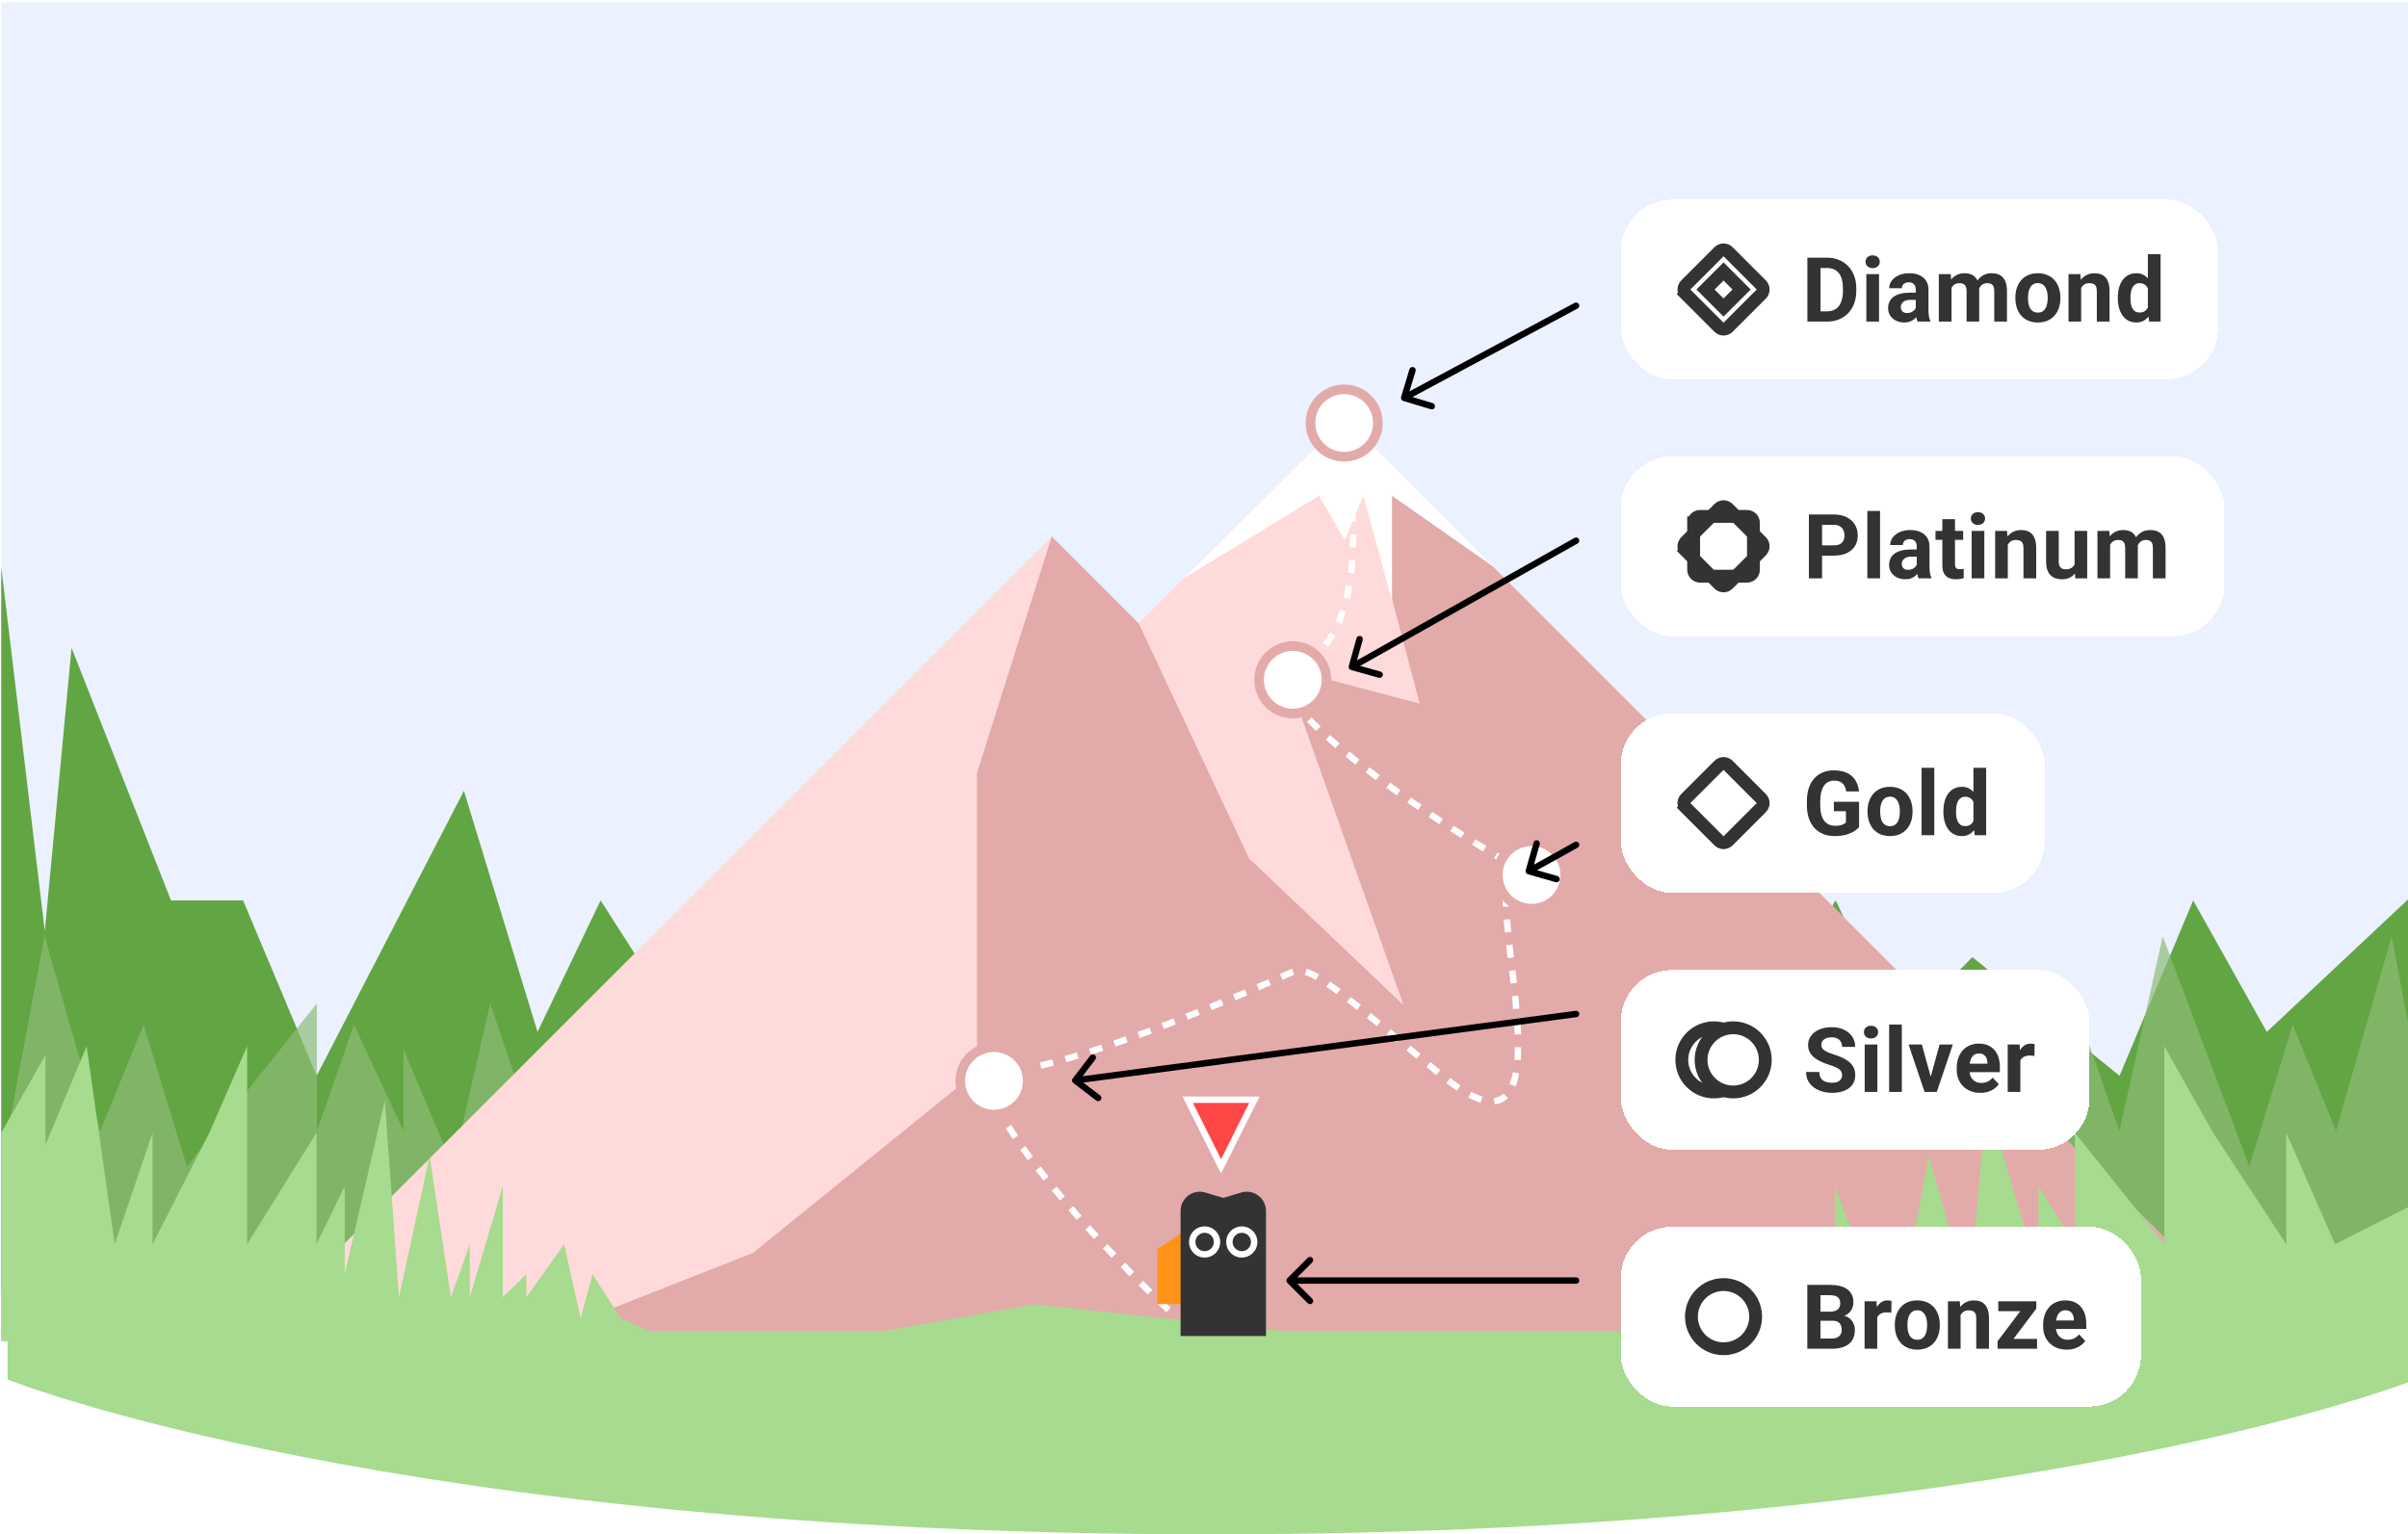 <svg width="375" height="239" viewBox="0 0 375 239" fill="none" xmlns="http://www.w3.org/2000/svg">
<rect x="0.192" y="0.357" width="375.991" height="208.573" fill="#ECF1FF"/>
<path d="M26.63 140.258L11.145 100.92L6.976 145.037L0.192 88.319L0.192 167.567V201.02H72.245L183.6 188.731V160.739V145.037L163.949 160.739L155.761 145.037L141.023 160.739L129.56 136.161L119.734 167.567L106.634 145.037V160.739L93.533 140.258L83.708 160.739L72.245 123.19L49.319 167.567L37.856 140.258H26.63Z" fill="#62A543"/>
<path d="M379.211 136.161V167.566V201.02H307.158L195.803 188.731V160.739V145.037L215.454 160.739L223.642 145.037L238.38 160.739L249.843 136.161L259.668 167.566L272.769 145.037V160.739L285.869 140.257L295.695 160.739L307.158 149.094L330.084 167.566L341.547 140.257L353.01 160.739L379.211 136.161Z" fill="#62A543"/>
<path opacity="0.7" d="M6.939 145.821L0.192 181.7V208.748H42.6L108.139 198.812V176.18V163.485L96.573 176.18L91.754 163.485L83.08 176.18L76.333 156.309L70.55 181.7L62.84 163.485V176.18L55.129 159.621L49.346 176.18V156.309L29.106 181.7L22.36 159.621L15.613 176.18L6.939 145.821Z" fill="#8DBC77"/>
<path opacity="0.7" d="M372.464 145.821L379.211 181.7V208.748H336.803L271.263 198.812V176.18V163.485L282.829 176.18L287.648 163.485L296.322 176.18L303.069 156.309L308.852 181.7L316.563 163.485V176.18L324.273 159.621L330.056 176.18L336.803 145.821L350.296 181.7L357.043 159.621L363.79 176.18L372.464 145.821Z" fill="#8DBC77"/>
<path d="M163.788 83.565L39.423 207.931H352.183L209.348 65.095L177.333 97.11L163.788 83.565Z" fill="#FFDADA"/>
<path d="M177.333 97.11L163.788 83.565L152.145 120.409L152.145 166.925L117.259 195.166L84.864 207.931H352.183L209.348 65.095L221.088 109.611L199.949 104.012L218.58 156.579L194.507 133.699L177.333 97.11Z" fill="#E3AAAA"/>
<path d="M181.984 204.053C173.295 195.921 155.383 177.184 153.245 167.293C162.259 167.293 180.631 160.468 198.693 152.572C203.906 150.293 201.779 148.719 224.241 167.293C246.702 185.867 230.041 137.858 235.787 134.878C225.093 128.862 202.703 114.493 198.693 105.136C213.932 102.195 211.504 78.29 208.385 66.706" stroke="white" stroke-dasharray="2 2"/>
<circle cx="154.794" cy="168.37" r="5.25" fill="white" stroke="#E3AAAA" stroke-width="1.5"/>
<circle cx="238.505" cy="136.292" r="5.25" fill="white" stroke="#E3AAAA" stroke-width="1.5"/>
<circle cx="201.326" cy="105.892" r="5.25" fill="white" stroke="#E3AAAA" stroke-width="1.5"/>
<path d="M0.192 176.458V205.372V208.93H104.757L96.673 205.372L92.264 198.471L90.427 205.372L87.855 193.807L81.975 202.077V198.471L78.301 202.077V184.765L73.157 202.077V193.807L70.217 202.077L66.91 180.076L62.134 202.077L59.929 171.42L53.683 198.471V184.765L49.288 193.807V176.458L38.487 193.807V162.964L32.595 176.458L23.758 193.807V176.458L17.867 193.807L13.494 162.964L7.082 178.338V164.348L0.192 176.458Z" fill="#A7DB8F"/>
<path d="M386.421 176.458V205.372V208.93H251.618L262.04 205.372L267.724 198.47L270.092 205.372L273.408 193.806L280.987 202.077V198.47L285.724 202.077V184.765L292.356 202.077V193.806L296.146 202.077L300.409 180.076L306.567 202.077L309.409 171.42L317.462 198.47V184.765L323.127 193.806V176.458L337.052 193.806V162.964L344.647 176.458L356.04 193.806V176.458L363.635 193.806L375.028 188.024V205.372L386.421 176.458Z" fill="#A7DB8F"/>
<path d="M137.402 207.361H99.039L100.49 208.93H259.849L258.933 207.361H213.444H200.18L161.119 203.176L137.402 207.361Z" fill="#A7DB8F"/>
<path d="M184.329 90.103L209.444 65.153L232.861 88.492L216.783 77.225V93.675L212.317 77.225L209.444 84.148L205.42 77.225L184.329 90.103Z" fill="white"/>
<path d="M180.213 194.597L184.207 191.891V203.139H180.213V194.597Z" fill="#FF9318"/>
<path d="M183.853 188.633C183.853 186.623 185.792 185.181 187.717 185.76L190.503 186.598L193.289 185.76C195.214 185.181 197.153 186.623 197.153 188.633V208.817H183.853V188.633Z" fill="#333333"/>
<path d="M190.155 181.686L184.964 171.304H195.346L190.155 181.686Z" fill="#FF4747" stroke="white"/>
<circle cx="187.598" cy="193.463" r="0.619" stroke="#333333"/>
<circle cx="187.598" cy="193.463" r="1.933" stroke="white"/>
<circle cx="193.386" cy="193.463" r="1.933" stroke="white"/>
<circle cx="193.386" cy="193.463" r="0.619" stroke="#333333"/>
<path d="M376.183 208.114L376.183 214.886C376.183 214.886 316.029 239 188.684 239C61.338 239 1.183 214.886 1.183 214.886V208.114H376.183Z" fill="#A7DB8F"/>
<circle cx="209.326" cy="65.892" r="5.25" fill="white" stroke="#E3AAAA" stroke-width="1.5"/>
<g filter="url(#filter0_d_57443_8269)">
<rect x="252.409" y="27.095" width="93" height="28" rx="8" fill="white" shape-rendering="crispEdges"/>
<rect width="16" height="16" transform="translate(260.409 33.095)" fill="white"/>
<path d="M274.288 40.388C274.678 40.779 274.678 41.412 274.288 41.802L269.116 46.974C268.726 47.364 268.092 47.364 267.702 46.974L262.53 41.802L261.823 42.509L262.53 41.802C262.14 41.412 262.14 40.779 262.53 40.388L267.702 35.217C268.092 34.826 268.726 34.826 269.116 35.217L274.288 40.388Z" fill="white" stroke="#333333" stroke-width="2"/>
<path d="M265.601 41.095L268.409 38.287L271.217 41.095L268.409 43.903L265.601 41.095Z" stroke="#333333" stroke-width="2"/>
<path d="M284.519 46.095H282.352L282.366 44.496H284.519C285.057 44.496 285.51 44.375 285.879 44.133C286.249 43.887 286.527 43.529 286.713 43.06C286.905 42.591 287.001 42.023 287.001 41.358V40.873C287.001 40.362 286.946 39.913 286.836 39.526C286.732 39.139 286.574 38.813 286.365 38.548C286.155 38.284 285.898 38.086 285.592 37.954C285.287 37.817 284.936 37.748 284.54 37.748H282.311V36.142H284.54C285.205 36.142 285.813 36.256 286.365 36.484C286.921 36.707 287.402 37.029 287.807 37.448C288.213 37.867 288.525 38.368 288.744 38.952C288.967 39.53 289.079 40.175 289.079 40.886V41.358C289.079 42.064 288.967 42.709 288.744 43.292C288.525 43.876 288.213 44.377 287.807 44.796C287.406 45.211 286.925 45.532 286.365 45.76C285.809 45.984 285.194 46.095 284.519 46.095ZM283.514 36.142V46.095H281.463V36.142H283.514ZM292.624 38.699V46.095H290.648V38.699H292.624ZM290.525 36.771C290.525 36.484 290.626 36.247 290.826 36.06C291.027 35.873 291.296 35.78 291.633 35.78C291.965 35.78 292.232 35.873 292.433 36.06C292.638 36.247 292.74 36.484 292.74 36.771C292.74 37.058 292.638 37.295 292.433 37.482C292.232 37.669 291.965 37.762 291.633 37.762C291.296 37.762 291.027 37.669 290.826 37.482C290.626 37.295 290.525 37.058 290.525 36.771ZM298.343 44.427V41.132C298.343 40.895 298.304 40.693 298.227 40.524C298.149 40.351 298.029 40.216 297.865 40.121C297.705 40.025 297.498 39.977 297.243 39.977C297.024 39.977 296.835 40.016 296.675 40.093C296.516 40.166 296.393 40.273 296.306 40.415C296.219 40.551 296.176 40.713 296.176 40.9H294.207C294.207 40.585 294.28 40.287 294.426 40.004C294.572 39.722 294.784 39.474 295.062 39.259C295.34 39.041 295.67 38.87 296.053 38.747C296.44 38.623 296.873 38.562 297.352 38.562C297.926 38.562 298.437 38.658 298.883 38.849C299.33 39.041 299.681 39.328 299.936 39.71C300.196 40.093 300.326 40.572 300.326 41.146V44.311C300.326 44.717 300.351 45.049 300.401 45.309C300.451 45.564 300.524 45.788 300.619 45.979V46.095H298.63C298.535 45.895 298.462 45.644 298.411 45.343C298.366 45.038 298.343 44.733 298.343 44.427ZM298.603 41.59L298.617 42.705H297.516C297.256 42.705 297.031 42.734 296.839 42.794C296.648 42.853 296.491 42.937 296.368 43.046C296.244 43.151 296.153 43.274 296.094 43.416C296.039 43.557 296.012 43.712 296.012 43.88C296.012 44.049 296.051 44.202 296.128 44.338C296.206 44.471 296.317 44.575 296.463 44.653C296.609 44.726 296.78 44.762 296.976 44.762C297.272 44.762 297.53 44.703 297.748 44.584C297.967 44.466 298.136 44.32 298.254 44.147C298.377 43.974 298.441 43.81 298.446 43.655L298.965 44.489C298.892 44.676 298.792 44.869 298.664 45.07C298.541 45.27 298.384 45.459 298.193 45.637C298.001 45.81 297.771 45.954 297.502 46.068C297.233 46.177 296.914 46.232 296.545 46.232C296.076 46.232 295.65 46.139 295.267 45.952C294.889 45.76 294.588 45.498 294.365 45.166C294.146 44.828 294.036 44.446 294.036 44.017C294.036 43.63 294.109 43.286 294.255 42.985C294.401 42.684 294.615 42.431 294.898 42.226C295.185 42.016 295.543 41.859 295.971 41.754C296.399 41.645 296.896 41.59 297.461 41.59H298.603ZM303.912 40.23V46.095H301.936V38.699H303.789L303.912 40.23ZM303.638 42.137H303.092C303.092 41.622 303.153 41.148 303.276 40.715C303.404 40.278 303.588 39.9 303.83 39.581C304.076 39.257 304.379 39.006 304.739 38.829C305.099 38.651 305.516 38.562 305.99 38.562C306.318 38.562 306.619 38.612 306.892 38.712C307.166 38.808 307.4 38.961 307.596 39.17C307.797 39.376 307.952 39.644 308.061 39.977C308.171 40.305 308.225 40.699 308.225 41.16V46.095H306.257V41.378C306.257 41.041 306.211 40.781 306.12 40.599C306.029 40.417 305.899 40.289 305.73 40.216C305.566 40.143 305.368 40.107 305.135 40.107C304.88 40.107 304.657 40.159 304.466 40.264C304.279 40.369 304.124 40.515 304.001 40.702C303.878 40.884 303.787 41.098 303.727 41.344C303.668 41.59 303.638 41.855 303.638 42.137ZM308.041 41.912L307.337 42.001C307.337 41.517 307.396 41.069 307.514 40.654C307.637 40.239 307.817 39.874 308.054 39.56C308.296 39.246 308.594 39.002 308.95 38.829C309.305 38.651 309.716 38.562 310.18 38.562C310.536 38.562 310.859 38.614 311.151 38.719C311.443 38.819 311.691 38.981 311.896 39.205C312.106 39.423 312.265 39.71 312.375 40.066C312.489 40.421 312.546 40.857 312.546 41.372V46.095H310.57V41.372C310.57 41.03 310.524 40.77 310.433 40.592C310.347 40.41 310.219 40.285 310.051 40.216C309.886 40.143 309.691 40.107 309.463 40.107C309.226 40.107 309.018 40.155 308.841 40.251C308.663 40.342 308.515 40.469 308.396 40.633C308.278 40.797 308.189 40.989 308.13 41.208C308.07 41.422 308.041 41.656 308.041 41.912ZM313.856 42.472V42.329C313.856 41.786 313.933 41.287 314.088 40.831C314.243 40.371 314.469 39.972 314.765 39.635C315.061 39.298 315.426 39.036 315.859 38.849C316.291 38.658 316.788 38.562 317.349 38.562C317.909 38.562 318.408 38.658 318.846 38.849C319.283 39.036 319.65 39.298 319.946 39.635C320.247 39.972 320.475 40.371 320.63 40.831C320.785 41.287 320.862 41.786 320.862 42.329V42.472C320.862 43.01 320.785 43.509 320.63 43.969C320.475 44.425 320.247 44.824 319.946 45.166C319.65 45.503 319.286 45.765 318.853 45.952C318.42 46.139 317.923 46.232 317.362 46.232C316.802 46.232 316.303 46.139 315.865 45.952C315.432 45.765 315.066 45.503 314.765 45.166C314.469 44.824 314.243 44.425 314.088 43.969C313.933 43.509 313.856 43.01 313.856 42.472ZM315.824 42.329V42.472C315.824 42.782 315.852 43.072 315.906 43.34C315.961 43.609 316.048 43.846 316.166 44.051C316.289 44.252 316.449 44.409 316.645 44.523C316.841 44.637 317.08 44.694 317.362 44.694C317.636 44.694 317.871 44.637 318.067 44.523C318.263 44.409 318.42 44.252 318.538 44.051C318.657 43.846 318.743 43.609 318.798 43.34C318.857 43.072 318.887 42.782 318.887 42.472V42.329C318.887 42.028 318.857 41.745 318.798 41.481C318.743 41.212 318.654 40.975 318.531 40.77C318.413 40.56 318.256 40.396 318.06 40.278C317.864 40.159 317.627 40.1 317.349 40.1C317.071 40.1 316.834 40.159 316.638 40.278C316.446 40.396 316.289 40.56 316.166 40.77C316.048 40.975 315.961 41.212 315.906 41.481C315.852 41.745 315.824 42.028 315.824 42.329ZM324.1 40.278V46.095H322.131V38.699H323.977L324.1 40.278ZM323.813 42.137H323.28C323.28 41.59 323.35 41.098 323.492 40.661C323.633 40.219 323.831 39.843 324.086 39.533C324.342 39.218 324.645 38.979 324.996 38.815C325.351 38.646 325.748 38.562 326.185 38.562C326.531 38.562 326.848 38.612 327.135 38.712C327.422 38.813 327.669 38.972 327.874 39.191C328.083 39.41 328.243 39.699 328.352 40.059C328.466 40.419 328.523 40.859 328.523 41.378V46.095H326.541V41.372C326.541 41.044 326.495 40.788 326.404 40.606C326.313 40.424 326.178 40.296 326.001 40.223C325.827 40.146 325.613 40.107 325.358 40.107C325.094 40.107 324.863 40.159 324.668 40.264C324.476 40.369 324.317 40.515 324.189 40.702C324.066 40.884 323.973 41.098 323.909 41.344C323.845 41.59 323.813 41.855 323.813 42.137ZM334.488 44.482V35.595H336.471V46.095H334.686L334.488 44.482ZM329.812 42.486V42.342C329.812 41.777 329.876 41.264 330.004 40.804C330.131 40.339 330.318 39.941 330.564 39.608C330.81 39.275 331.114 39.018 331.474 38.835C331.834 38.653 332.244 38.562 332.704 38.562C333.137 38.562 333.515 38.653 333.839 38.835C334.167 39.018 334.445 39.278 334.673 39.615C334.905 39.947 335.092 40.342 335.233 40.797C335.375 41.248 335.477 41.743 335.541 42.281V42.595C335.477 43.11 335.375 43.589 335.233 44.031C335.092 44.473 334.905 44.86 334.673 45.193C334.445 45.521 334.167 45.776 333.839 45.959C333.511 46.141 333.128 46.232 332.69 46.232C332.23 46.232 331.82 46.139 331.46 45.952C331.104 45.765 330.804 45.503 330.558 45.166C330.316 44.828 330.131 44.432 330.004 43.976C329.876 43.52 329.812 43.024 329.812 42.486ZM331.781 42.342V42.486C331.781 42.791 331.804 43.076 331.85 43.34C331.9 43.605 331.979 43.839 332.089 44.044C332.203 44.245 332.349 44.402 332.526 44.516C332.709 44.626 332.93 44.68 333.189 44.68C333.527 44.68 333.805 44.605 334.023 44.455C334.242 44.3 334.408 44.088 334.522 43.819C334.641 43.55 334.709 43.24 334.727 42.889V41.994C334.714 41.706 334.673 41.449 334.604 41.221C334.541 40.989 334.445 40.791 334.317 40.627C334.194 40.462 334.039 40.335 333.852 40.244C333.67 40.153 333.454 40.107 333.203 40.107C332.948 40.107 332.729 40.166 332.547 40.285C332.365 40.399 332.216 40.556 332.102 40.756C331.993 40.957 331.911 41.194 331.856 41.467C331.806 41.736 331.781 42.028 331.781 42.342Z" fill="#333333"/>
</g>
<g filter="url(#filter1_d_57443_8269)">
<rect x="252.409" y="67.095" width="94" height="28" rx="8" fill="white" shape-rendering="crispEdges"/>
<rect width="16" height="16" transform="translate(260.409 73.095)" fill="white"/>
<path d="M274.288 80.388C274.678 80.779 274.678 81.412 274.288 81.802L269.116 86.974C268.726 87.364 268.092 87.364 267.702 86.974L262.53 81.802L261.823 82.509L262.53 81.802C262.14 81.412 262.14 80.779 262.53 80.388L267.702 75.216C268.092 74.826 268.726 74.826 269.116 75.216L274.288 80.388Z" fill="white" stroke="#333333" stroke-width="2"/>
<path d="M273.066 84.752C273.066 85.304 272.618 85.752 272.066 85.752L264.752 85.752C264.2 85.752 263.752 85.304 263.752 84.752L263.752 77.438L262.752 77.438L263.752 77.438C263.752 76.886 264.2 76.438 264.752 76.438L272.066 76.438C272.618 76.438 273.066 76.886 273.066 77.438L273.066 84.752Z" stroke="#333333" stroke-width="2"/>
<path d="M285.577 82.547H283.041V80.948H285.577C285.969 80.948 286.288 80.884 286.535 80.756C286.781 80.624 286.961 80.442 287.075 80.21C287.188 79.977 287.245 79.715 287.245 79.423C287.245 79.127 287.188 78.851 287.075 78.596C286.961 78.341 286.781 78.136 286.535 77.981C286.288 77.826 285.969 77.749 285.577 77.749H283.752V86.095H281.702V76.142H285.577C286.357 76.142 287.024 76.283 287.58 76.566C288.141 76.844 288.569 77.229 288.866 77.721C289.162 78.213 289.31 78.776 289.31 79.41C289.31 80.052 289.162 80.608 288.866 81.078C288.569 81.547 288.141 81.909 287.58 82.165C287.024 82.42 286.357 82.547 285.577 82.547ZM292.78 75.595V86.095H290.804V75.595H292.78ZM298.499 84.427V81.132C298.499 80.895 298.46 80.692 298.383 80.524C298.305 80.351 298.185 80.216 298.021 80.121C297.861 80.025 297.654 79.977 297.399 79.977C297.18 79.977 296.991 80.016 296.831 80.093C296.672 80.166 296.549 80.273 296.462 80.415C296.375 80.551 296.332 80.713 296.332 80.9H294.363C294.363 80.585 294.436 80.287 294.582 80.004C294.728 79.722 294.94 79.474 295.218 79.259C295.496 79.04 295.826 78.87 296.209 78.747C296.597 78.624 297.029 78.562 297.508 78.562C298.082 78.562 298.593 78.658 299.039 78.849C299.486 79.04 299.837 79.328 300.092 79.71C300.352 80.093 300.482 80.572 300.482 81.146V84.311C300.482 84.717 300.507 85.049 300.557 85.309C300.607 85.564 300.68 85.788 300.776 85.979V86.095H298.786C298.691 85.895 298.618 85.644 298.568 85.343C298.522 85.038 298.499 84.733 298.499 84.427ZM298.759 81.59L298.773 82.705H297.672C297.412 82.705 297.187 82.734 296.995 82.793C296.804 82.853 296.647 82.937 296.524 83.046C296.401 83.151 296.309 83.274 296.25 83.415C296.195 83.557 296.168 83.712 296.168 83.88C296.168 84.049 296.207 84.202 296.284 84.338C296.362 84.471 296.473 84.575 296.619 84.653C296.765 84.726 296.936 84.762 297.132 84.762C297.428 84.762 297.686 84.703 297.904 84.585C298.123 84.466 298.292 84.32 298.41 84.147C298.533 83.974 298.597 83.81 298.602 83.655L299.121 84.489C299.048 84.676 298.948 84.869 298.82 85.07C298.697 85.27 298.54 85.46 298.349 85.637C298.157 85.81 297.927 85.954 297.658 86.068C297.389 86.177 297.07 86.232 296.701 86.232C296.232 86.232 295.806 86.138 295.423 85.952C295.045 85.76 294.744 85.498 294.521 85.165C294.302 84.828 294.193 84.445 294.193 84.017C294.193 83.63 294.265 83.286 294.411 82.985C294.557 82.684 294.771 82.431 295.054 82.226C295.341 82.016 295.699 81.859 296.127 81.754C296.555 81.645 297.052 81.59 297.617 81.59H298.759ZM305.722 78.699V80.093H301.416V78.699H305.722ZM302.482 76.874H304.451V83.867C304.451 84.081 304.478 84.245 304.533 84.359C304.592 84.473 304.679 84.553 304.793 84.598C304.906 84.639 305.05 84.66 305.223 84.66C305.346 84.66 305.456 84.655 305.551 84.646C305.652 84.632 305.736 84.619 305.804 84.605L305.811 86.054C305.642 86.109 305.46 86.152 305.264 86.184C305.068 86.216 304.852 86.232 304.615 86.232C304.182 86.232 303.804 86.161 303.48 86.02C303.161 85.874 302.915 85.642 302.742 85.323C302.569 85.004 302.482 84.585 302.482 84.065V76.874ZM309.021 78.699V86.095H307.046V78.699H309.021ZM306.923 76.771C306.923 76.484 307.023 76.247 307.224 76.06C307.424 75.873 307.693 75.78 308.03 75.78C308.363 75.78 308.63 75.873 308.83 76.06C309.035 76.247 309.138 76.484 309.138 76.771C309.138 77.058 309.035 77.295 308.83 77.482C308.63 77.669 308.363 77.762 308.03 77.762C307.693 77.762 307.424 77.669 307.224 77.482C307.023 77.295 306.923 77.058 306.923 76.771ZM312.676 80.278V86.095H310.707V78.699H312.553L312.676 80.278ZM312.389 82.137H311.856C311.856 81.59 311.926 81.098 312.068 80.661C312.209 80.219 312.407 79.843 312.662 79.533C312.918 79.218 313.221 78.979 313.572 78.815C313.927 78.646 314.324 78.562 314.761 78.562C315.107 78.562 315.424 78.612 315.711 78.712C315.998 78.813 316.244 78.972 316.45 79.191C316.659 79.41 316.819 79.699 316.928 80.059C317.042 80.419 317.099 80.859 317.099 81.378V86.095H315.117V81.372C315.117 81.043 315.071 80.788 314.98 80.606C314.889 80.424 314.754 80.296 314.577 80.223C314.403 80.146 314.189 80.107 313.934 80.107C313.67 80.107 313.439 80.159 313.244 80.264C313.052 80.369 312.893 80.515 312.765 80.702C312.642 80.884 312.549 81.098 312.485 81.344C312.421 81.59 312.389 81.855 312.389 82.137ZM323.071 84.325V78.699H325.04V86.095H323.187L323.071 84.325ZM323.29 82.807L323.871 82.793C323.871 83.286 323.814 83.744 323.7 84.168C323.586 84.587 323.415 84.951 323.187 85.261C322.959 85.567 322.672 85.806 322.326 85.979C321.98 86.148 321.572 86.232 321.102 86.232C320.742 86.232 320.41 86.182 320.104 86.082C319.803 85.977 319.544 85.815 319.325 85.596C319.111 85.373 318.942 85.088 318.819 84.742C318.701 84.391 318.641 83.969 318.641 83.477V78.699H320.61V83.491C320.61 83.71 320.635 83.894 320.685 84.044C320.74 84.195 320.815 84.318 320.911 84.414C321.007 84.509 321.118 84.578 321.246 84.619C321.378 84.66 321.524 84.68 321.683 84.68C322.089 84.68 322.408 84.598 322.64 84.434C322.877 84.27 323.044 84.047 323.139 83.764C323.24 83.477 323.29 83.158 323.29 82.807ZM328.612 80.23V86.095H326.637V78.699H328.489L328.612 80.23ZM328.339 82.137H327.792C327.792 81.622 327.854 81.148 327.977 80.715C328.104 80.278 328.289 79.9 328.53 79.581C328.777 79.257 329.08 79.006 329.44 78.829C329.8 78.651 330.217 78.562 330.691 78.562C331.019 78.562 331.319 78.612 331.593 78.712C331.866 78.808 332.101 78.961 332.297 79.17C332.498 79.376 332.652 79.644 332.762 79.977C332.871 80.305 332.926 80.699 332.926 81.16V86.095H330.957V81.378C330.957 81.041 330.912 80.781 330.82 80.599C330.729 80.417 330.599 80.289 330.431 80.216C330.267 80.143 330.069 80.107 329.836 80.107C329.581 80.107 329.358 80.159 329.166 80.264C328.979 80.369 328.824 80.515 328.701 80.702C328.578 80.884 328.487 81.098 328.428 81.344C328.369 81.59 328.339 81.855 328.339 82.137ZM332.741 81.912L332.037 82.001C332.037 81.517 332.096 81.069 332.215 80.654C332.338 80.239 332.518 79.874 332.755 79.56C332.997 79.246 333.295 79.002 333.651 78.829C334.006 78.651 334.416 78.562 334.881 78.562C335.236 78.562 335.56 78.614 335.852 78.719C336.143 78.82 336.392 78.981 336.597 79.205C336.806 79.423 336.966 79.71 337.075 80.066C337.189 80.421 337.246 80.857 337.246 81.372V86.095H335.271V81.372C335.271 81.03 335.225 80.77 335.134 80.592C335.047 80.41 334.92 80.285 334.751 80.216C334.587 80.143 334.391 80.107 334.163 80.107C333.926 80.107 333.719 80.155 333.541 80.251C333.363 80.342 333.215 80.469 333.097 80.633C332.978 80.797 332.889 80.989 332.83 81.207C332.771 81.422 332.741 81.656 332.741 81.912Z" fill="#333333"/>
</g>
<g filter="url(#filter2_d_57443_8269)">
<rect x="252.409" y="107.095" width="66" height="28" rx="8" fill="white" shape-rendering="crispEdges"/>
<rect width="16" height="16" transform="translate(260.409 113.095)" fill="white"/>
<path d="M274.288 120.388C274.678 120.779 274.678 121.412 274.288 121.802L269.116 126.974C268.726 127.364 268.092 127.364 267.702 126.974L262.53 121.802L261.823 122.509L262.53 121.802C262.14 121.412 262.14 120.779 262.53 120.388L267.702 115.217C268.092 114.826 268.726 114.826 269.116 115.217L274.288 120.388Z" fill="white" stroke="#333333" stroke-width="2"/>
<path d="M289.517 120.893V124.837C289.362 125.024 289.123 125.227 288.799 125.446C288.475 125.66 288.058 125.845 287.548 126C287.038 126.154 286.42 126.232 285.695 126.232C285.053 126.232 284.467 126.127 283.939 125.917C283.41 125.703 282.954 125.391 282.571 124.981C282.193 124.571 281.902 124.069 281.696 123.477C281.491 122.88 281.389 122.199 281.389 121.433V120.811C281.389 120.045 281.487 119.364 281.683 118.767C281.883 118.17 282.168 117.667 282.537 117.256C282.906 116.846 283.346 116.534 283.857 116.32C284.367 116.106 284.934 115.999 285.559 115.999C286.425 115.999 287.136 116.14 287.692 116.422C288.248 116.7 288.671 117.088 288.963 117.584C289.259 118.077 289.442 118.642 289.51 119.28H287.521C287.471 118.943 287.375 118.649 287.234 118.398C287.092 118.147 286.889 117.951 286.625 117.81C286.365 117.669 286.028 117.598 285.613 117.598C285.272 117.598 284.966 117.669 284.697 117.81C284.433 117.947 284.21 118.15 284.027 118.418C283.845 118.687 283.706 119.02 283.61 119.417C283.515 119.813 283.467 120.273 283.467 120.797V121.433C283.467 121.953 283.517 122.413 283.617 122.814C283.718 123.21 283.866 123.545 284.062 123.819C284.262 124.088 284.508 124.291 284.8 124.427C285.092 124.564 285.431 124.632 285.819 124.632C286.142 124.632 286.411 124.605 286.625 124.55C286.844 124.496 287.019 124.43 287.152 124.352C287.288 124.27 287.393 124.193 287.466 124.12V122.356H285.593V120.893H289.517ZM290.834 122.472V122.329C290.834 121.786 290.911 121.287 291.066 120.832C291.221 120.371 291.447 119.972 291.743 119.635C292.039 119.298 292.404 119.036 292.836 118.849C293.269 118.658 293.766 118.562 294.327 118.562C294.887 118.562 295.386 118.658 295.824 118.849C296.261 119.036 296.628 119.298 296.924 119.635C297.225 119.972 297.453 120.371 297.608 120.832C297.763 121.287 297.84 121.786 297.84 122.329V122.472C297.84 123.01 297.763 123.509 297.608 123.969C297.453 124.425 297.225 124.824 296.924 125.166C296.628 125.503 296.264 125.765 295.831 125.952C295.398 126.139 294.901 126.232 294.34 126.232C293.78 126.232 293.281 126.139 292.843 125.952C292.41 125.765 292.044 125.503 291.743 125.166C291.447 124.824 291.221 124.425 291.066 123.969C290.911 123.509 290.834 123.01 290.834 122.472ZM292.802 122.329V122.472C292.802 122.782 292.83 123.071 292.884 123.34C292.939 123.609 293.026 123.846 293.144 124.051C293.267 124.252 293.427 124.409 293.623 124.523C293.819 124.637 294.058 124.694 294.34 124.694C294.614 124.694 294.849 124.637 295.044 124.523C295.24 124.409 295.398 124.252 295.516 124.051C295.635 123.846 295.721 123.609 295.776 123.34C295.835 123.071 295.865 122.782 295.865 122.472V122.329C295.865 122.028 295.835 121.745 295.776 121.481C295.721 121.212 295.632 120.975 295.509 120.77C295.391 120.56 295.234 120.396 295.038 120.278C294.842 120.159 294.605 120.1 294.327 120.1C294.049 120.1 293.812 120.159 293.616 120.278C293.424 120.396 293.267 120.56 293.144 120.77C293.026 120.975 292.939 121.212 292.884 121.481C292.83 121.745 292.802 122.028 292.802 122.329ZM301.228 115.595V126.095H299.253V115.595H301.228ZM307.324 124.482V115.595H309.306V126.095H307.522L307.324 124.482ZM302.648 122.486V122.342C302.648 121.777 302.712 121.264 302.839 120.804C302.967 120.339 303.154 119.941 303.4 119.608C303.646 119.275 303.949 119.018 304.309 118.835C304.669 118.653 305.079 118.562 305.539 118.562C305.972 118.562 306.351 118.653 306.674 118.835C307.002 119.018 307.28 119.278 307.508 119.615C307.741 119.947 307.927 120.342 308.069 120.797C308.21 121.249 308.313 121.743 308.376 122.281V122.595C308.313 123.11 308.21 123.589 308.069 124.031C307.927 124.473 307.741 124.86 307.508 125.193C307.28 125.521 307.002 125.776 306.674 125.958C306.346 126.141 305.963 126.232 305.526 126.232C305.065 126.232 304.655 126.139 304.295 125.952C303.94 125.765 303.639 125.503 303.393 125.166C303.151 124.828 302.967 124.432 302.839 123.976C302.712 123.52 302.648 123.024 302.648 122.486ZM304.617 122.342V122.486C304.617 122.791 304.639 123.076 304.685 123.34C304.735 123.605 304.815 123.839 304.924 124.044C305.038 124.245 305.184 124.402 305.362 124.516C305.544 124.625 305.765 124.68 306.025 124.68C306.362 124.68 306.64 124.605 306.859 124.455C307.077 124.3 307.244 124.088 307.358 123.819C307.476 123.55 307.545 123.24 307.563 122.889V121.994C307.549 121.707 307.508 121.449 307.44 121.221C307.376 120.989 307.28 120.791 307.153 120.626C307.03 120.462 306.875 120.335 306.688 120.244C306.506 120.153 306.289 120.107 306.038 120.107C305.783 120.107 305.564 120.166 305.382 120.285C305.2 120.399 305.052 120.556 304.938 120.756C304.828 120.957 304.746 121.194 304.692 121.467C304.642 121.736 304.617 122.028 304.617 122.342Z" fill="#333333"/>
</g>
<g filter="url(#filter3_d_57443_8269)">
<rect x="252.409" y="147.095" width="73" height="28" rx="8" fill="white" shape-rendering="crispEdges"/>
<rect width="16" height="16" transform="translate(260.409 153.095)" fill="white"/>
<circle cx="266.909" cy="161.095" r="5" stroke="#333333" stroke-width="2"/>
<circle cx="269.909" cy="161.095" r="5" fill="white" stroke="#333333" stroke-width="2"/>
<path d="M286.867 163.491C286.867 163.313 286.84 163.153 286.785 163.012C286.735 162.866 286.639 162.734 286.498 162.616C286.357 162.493 286.158 162.372 285.903 162.253C285.648 162.135 285.317 162.012 284.912 161.884C284.461 161.738 284.032 161.574 283.627 161.392C283.226 161.21 282.87 160.998 282.56 160.756C282.255 160.51 282.013 160.225 281.836 159.902C281.663 159.578 281.576 159.202 281.576 158.774C281.576 158.359 281.667 157.983 281.849 157.646C282.032 157.304 282.287 157.013 282.615 156.771C282.943 156.525 283.33 156.336 283.777 156.204C284.228 156.071 284.723 156.005 285.26 156.005C285.994 156.005 286.635 156.138 287.181 156.402C287.728 156.666 288.152 157.028 288.453 157.489C288.758 157.949 288.911 158.475 288.911 159.068H286.874C286.874 158.776 286.812 158.521 286.689 158.302C286.571 158.079 286.388 157.903 286.142 157.776C285.901 157.648 285.595 157.584 285.226 157.584C284.871 157.584 284.575 157.639 284.338 157.749C284.101 157.853 283.923 157.997 283.804 158.179C283.686 158.357 283.627 158.557 283.627 158.781C283.627 158.949 283.668 159.102 283.75 159.239C283.836 159.375 283.964 159.503 284.133 159.622C284.301 159.74 284.509 159.852 284.755 159.957C285.001 160.061 285.286 160.164 285.609 160.264C286.151 160.428 286.628 160.613 287.038 160.818C287.453 161.023 287.799 161.253 288.077 161.508C288.355 161.764 288.565 162.053 288.706 162.376C288.847 162.7 288.918 163.067 288.918 163.477C288.918 163.91 288.833 164.297 288.665 164.639C288.496 164.981 288.252 165.27 287.933 165.507C287.614 165.744 287.234 165.924 286.792 166.047C286.35 166.17 285.855 166.232 285.308 166.232C284.816 166.232 284.331 166.168 283.852 166.041C283.374 165.908 282.939 165.71 282.547 165.446C282.159 165.181 281.849 164.844 281.617 164.434C281.385 164.024 281.268 163.539 281.268 162.978H283.326C283.326 163.288 283.374 163.55 283.469 163.764C283.565 163.978 283.7 164.152 283.873 164.284C284.051 164.416 284.26 164.512 284.502 164.571C284.748 164.63 285.017 164.66 285.308 164.66C285.664 164.66 285.955 164.61 286.183 164.509C286.416 164.409 286.587 164.27 286.696 164.092C286.81 163.915 286.867 163.714 286.867 163.491ZM292.367 158.699V166.095H290.392V158.699H292.367ZM290.269 156.771C290.269 156.484 290.369 156.247 290.569 156.06C290.77 155.873 291.039 155.78 291.376 155.78C291.709 155.78 291.975 155.873 292.176 156.06C292.381 156.247 292.484 156.484 292.484 156.771C292.484 157.058 292.381 157.295 292.176 157.482C291.975 157.669 291.709 157.762 291.376 157.762C291.039 157.762 290.77 157.669 290.569 157.482C290.369 157.295 290.269 157.058 290.269 156.771ZM296.172 155.595V166.095H294.197V155.595H296.172ZM300.415 164.66L302.056 158.699H304.113L301.618 166.095H300.374L300.415 164.66ZM299.287 158.699L300.935 164.667L300.969 166.095H299.718L297.223 158.699H299.287ZM308.404 166.232C307.829 166.232 307.314 166.141 306.859 165.958C306.403 165.772 306.016 165.514 305.697 165.186C305.382 164.858 305.141 164.477 304.972 164.044C304.803 163.607 304.719 163.142 304.719 162.65V162.376C304.719 161.816 304.799 161.303 304.958 160.838C305.118 160.374 305.346 159.97 305.642 159.628C305.943 159.287 306.307 159.025 306.736 158.842C307.164 158.655 307.647 158.562 308.185 158.562C308.709 158.562 309.174 158.649 309.579 158.822C309.985 158.995 310.325 159.241 310.598 159.56C310.876 159.879 311.086 160.262 311.227 160.708C311.368 161.151 311.439 161.643 311.439 162.185V163.005H305.56V161.693H309.504V161.542C309.504 161.269 309.454 161.025 309.354 160.811C309.258 160.592 309.112 160.419 308.916 160.292C308.72 160.164 308.47 160.1 308.164 160.1C307.905 160.1 307.681 160.157 307.494 160.271C307.308 160.385 307.155 160.544 307.036 160.75C306.923 160.955 306.836 161.196 306.777 161.474C306.722 161.748 306.695 162.048 306.695 162.376V162.65C306.695 162.946 306.736 163.22 306.818 163.47C306.904 163.721 307.025 163.937 307.18 164.12C307.34 164.302 307.531 164.443 307.754 164.543C307.982 164.644 308.24 164.694 308.527 164.694C308.882 164.694 309.213 164.625 309.518 164.489C309.828 164.347 310.094 164.136 310.318 163.853L311.275 164.892C311.12 165.115 310.908 165.33 310.639 165.535C310.375 165.74 310.056 165.908 309.682 166.041C309.308 166.168 308.882 166.232 308.404 166.232ZM314.629 160.312V166.095H312.66V158.699H314.512L314.629 160.312ZM316.857 158.651L316.823 160.476C316.727 160.462 316.611 160.451 316.474 160.442C316.342 160.428 316.221 160.421 316.112 160.421C315.834 160.421 315.593 160.458 315.387 160.531C315.187 160.599 315.018 160.702 314.882 160.838C314.749 160.975 314.649 161.141 314.581 161.337C314.517 161.533 314.481 161.757 314.471 162.007L314.075 161.884C314.075 161.406 314.123 160.966 314.219 160.565C314.314 160.159 314.453 159.806 314.635 159.505C314.822 159.205 315.05 158.972 315.319 158.808C315.588 158.644 315.896 158.562 316.242 158.562C316.351 158.562 316.463 158.571 316.577 158.589C316.691 158.603 316.784 158.624 316.857 158.651Z" fill="#333333"/>
</g>
<g filter="url(#filter4_d_57443_8269)">
<rect x="252.409" y="187.095" width="81" height="28" rx="8" fill="white" shape-rendering="crispEdges"/>
<rect width="16" height="16" transform="translate(260.409 193.095)" fill="white"/>
<circle cx="268.409" cy="201.095" r="5" stroke="#333333" stroke-width="2"/>
<path d="M285.35 201.727H282.794L282.78 200.319H284.927C285.305 200.319 285.615 200.271 285.856 200.175C286.098 200.075 286.278 199.931 286.396 199.745C286.519 199.553 286.581 199.321 286.581 199.047C286.581 198.737 286.522 198.487 286.403 198.295C286.289 198.104 286.109 197.965 285.863 197.878C285.622 197.792 285.309 197.749 284.927 197.749H283.505V206.095H281.454V196.142H284.927C285.505 196.142 286.023 196.197 286.478 196.306C286.939 196.416 287.328 196.582 287.647 196.805C287.966 197.028 288.21 197.311 288.379 197.653C288.547 197.99 288.632 198.391 288.632 198.856C288.632 199.266 288.538 199.644 288.351 199.991C288.169 200.337 287.88 200.62 287.483 200.838C287.091 201.057 286.579 201.178 285.945 201.201L285.35 201.727ZM285.261 206.095H282.233L283.033 204.496H285.261C285.622 204.496 285.915 204.439 286.143 204.325C286.371 204.206 286.54 204.047 286.649 203.846C286.759 203.646 286.813 203.416 286.813 203.156C286.813 202.864 286.763 202.611 286.663 202.397C286.567 202.183 286.412 202.019 286.198 201.905C285.984 201.786 285.701 201.727 285.35 201.727H283.375L283.388 200.319H285.849L286.321 200.873C286.927 200.863 287.415 200.971 287.784 201.194C288.158 201.413 288.429 201.697 288.597 202.048C288.771 202.399 288.857 202.775 288.857 203.176C288.857 203.814 288.718 204.352 288.44 204.79C288.162 205.222 287.754 205.548 287.217 205.767C286.683 205.986 286.032 206.095 285.261 206.095ZM292.341 200.312V206.095H290.372V198.699H292.225L292.341 200.312ZM294.569 198.651L294.535 200.476C294.44 200.462 294.323 200.451 294.187 200.442C294.055 200.428 293.934 200.421 293.824 200.421C293.546 200.421 293.305 200.458 293.1 200.531C292.899 200.599 292.731 200.702 292.594 200.838C292.462 200.975 292.361 201.141 292.293 201.337C292.229 201.533 292.193 201.757 292.184 202.007L291.787 201.884C291.787 201.406 291.835 200.966 291.931 200.565C292.027 200.159 292.166 199.806 292.348 199.505C292.535 199.205 292.763 198.972 293.031 198.808C293.3 198.644 293.608 198.562 293.954 198.562C294.064 198.562 294.175 198.571 294.289 198.589C294.403 198.603 294.497 198.624 294.569 198.651ZM295.08 202.472V202.329C295.08 201.786 295.157 201.287 295.312 200.832C295.467 200.371 295.693 199.972 295.989 199.635C296.285 199.298 296.65 199.036 297.083 198.849C297.516 198.658 298.012 198.562 298.573 198.562C299.133 198.562 299.632 198.658 300.07 198.849C300.507 199.036 300.874 199.298 301.17 199.635C301.471 199.972 301.699 200.371 301.854 200.832C302.009 201.287 302.086 201.786 302.086 202.329V202.472C302.086 203.01 302.009 203.509 301.854 203.969C301.699 204.425 301.471 204.824 301.17 205.166C300.874 205.503 300.51 205.765 300.077 205.952C299.644 206.139 299.147 206.232 298.586 206.232C298.026 206.232 297.527 206.139 297.089 205.952C296.656 205.765 296.29 205.503 295.989 205.166C295.693 204.824 295.467 204.425 295.312 203.969C295.157 203.509 295.08 203.01 295.08 202.472ZM297.048 202.329V202.472C297.048 202.782 297.076 203.071 297.13 203.34C297.185 203.609 297.272 203.846 297.39 204.051C297.513 204.252 297.673 204.409 297.869 204.523C298.065 204.637 298.304 204.694 298.586 204.694C298.86 204.694 299.095 204.637 299.291 204.523C299.487 204.409 299.644 204.252 299.762 204.051C299.881 203.846 299.967 203.609 300.022 203.34C300.081 203.071 300.111 202.782 300.111 202.472V202.329C300.111 202.028 300.081 201.745 300.022 201.481C299.967 201.212 299.878 200.975 299.755 200.77C299.637 200.56 299.48 200.396 299.284 200.278C299.088 200.159 298.851 200.1 298.573 200.1C298.295 200.1 298.058 200.159 297.862 200.278C297.67 200.396 297.513 200.56 297.39 200.77C297.272 200.975 297.185 201.212 297.13 201.481C297.076 201.745 297.048 202.028 297.048 202.329ZM305.324 200.278V206.095H303.355V198.699H305.201L305.324 200.278ZM305.037 202.137H304.504C304.504 201.59 304.574 201.098 304.716 200.661C304.857 200.219 305.055 199.843 305.31 199.533C305.566 199.218 305.869 198.979 306.22 198.815C306.575 198.646 306.972 198.562 307.409 198.562C307.755 198.562 308.072 198.612 308.359 198.712C308.646 198.813 308.893 198.972 309.098 199.191C309.307 199.41 309.467 199.699 309.576 200.059C309.69 200.419 309.747 200.859 309.747 201.378V206.095H307.765V201.372C307.765 201.043 307.719 200.788 307.628 200.606C307.537 200.424 307.402 200.296 307.225 200.223C307.051 200.146 306.837 200.107 306.582 200.107C306.318 200.107 306.088 200.159 305.892 200.264C305.7 200.369 305.541 200.515 305.413 200.702C305.29 200.884 305.197 201.098 305.133 201.344C305.069 201.59 305.037 201.855 305.037 202.137ZM317.23 204.557V206.095H311.611V204.557H317.23ZM317.12 199.833L312.404 206.095H311.084V204.926L315.781 198.699H317.12V199.833ZM316.423 198.699V200.244H311.194V198.699H316.423ZM321.862 206.232C321.288 206.232 320.773 206.141 320.317 205.958C319.861 205.772 319.474 205.514 319.155 205.186C318.841 204.858 318.599 204.477 318.43 204.044C318.262 203.607 318.177 203.142 318.177 202.65V202.376C318.177 201.816 318.257 201.303 318.417 200.838C318.576 200.374 318.804 199.97 319.1 199.628C319.401 199.287 319.766 199.025 320.194 198.842C320.622 198.655 321.106 198.562 321.643 198.562C322.167 198.562 322.632 198.649 323.038 198.822C323.443 198.995 323.783 199.241 324.056 199.56C324.334 199.879 324.544 200.262 324.685 200.708C324.827 201.151 324.897 201.643 324.897 202.185V203.005H319.018V201.693H322.963V201.542C322.963 201.269 322.913 201.025 322.812 200.811C322.717 200.592 322.571 200.419 322.375 200.292C322.179 200.164 321.928 200.1 321.623 200.1C321.363 200.1 321.14 200.157 320.953 200.271C320.766 200.385 320.613 200.544 320.495 200.75C320.381 200.955 320.294 201.196 320.235 201.474C320.18 201.748 320.153 202.048 320.153 202.376V202.65C320.153 202.946 320.194 203.22 320.276 203.47C320.363 203.721 320.483 203.937 320.638 204.12C320.798 204.302 320.989 204.443 321.213 204.543C321.441 204.644 321.698 204.694 321.985 204.694C322.341 204.694 322.671 204.625 322.976 204.489C323.286 204.347 323.553 204.136 323.776 203.853L324.733 204.892C324.578 205.115 324.366 205.33 324.097 205.535C323.833 205.74 323.514 205.908 323.14 206.041C322.767 206.168 322.341 206.232 321.862 206.232Z" fill="#333333"/>
</g>
<path d="M245.683 48.056C245.927 47.925 246.018 47.622 245.888 47.379C245.757 47.136 245.454 47.044 245.211 47.175L245.683 48.056ZM218.193 61.828C218.113 62.093 218.263 62.372 218.527 62.452L222.835 63.752C223.1 63.832 223.379 63.682 223.459 63.418C223.538 63.154 223.389 62.875 223.124 62.795L219.295 61.639L220.451 57.809C220.531 57.545 220.381 57.266 220.117 57.186C219.853 57.107 219.574 57.256 219.494 57.52L218.193 61.828ZM245.211 47.175L218.436 61.532L218.908 62.414L245.683 48.056L245.211 47.175Z" fill="black"/>
<path d="M245.692 84.653C245.933 84.518 246.018 84.213 245.883 83.972C245.747 83.732 245.442 83.646 245.202 83.782L245.692 84.653ZM210.041 103.747C209.967 104.013 210.122 104.289 210.388 104.364L214.722 105.575C214.988 105.649 215.264 105.494 215.338 105.228C215.413 104.962 215.257 104.686 214.991 104.612L211.139 103.535L212.216 99.683C212.29 99.417 212.135 99.141 211.869 99.067C211.603 98.992 211.327 99.148 211.253 99.414L210.041 103.747ZM245.202 83.782L210.278 103.446L210.768 104.318L245.692 84.653L245.202 83.782Z" fill="black"/>
<path d="M245.513 158.442C245.787 158.406 245.979 158.155 245.943 157.881C245.906 157.607 245.655 157.415 245.381 157.451L245.513 158.442ZM167.053 167.994C166.885 168.213 166.927 168.527 167.146 168.695L170.719 171.43C170.938 171.598 171.252 171.557 171.42 171.337C171.588 171.118 171.546 170.804 171.327 170.636L168.151 168.205L170.583 165.029C170.75 164.81 170.709 164.496 170.489 164.328C170.27 164.16 169.956 164.202 169.789 164.421L167.053 167.994ZM245.381 157.451L167.384 167.802L167.516 168.793L245.513 158.442L245.381 157.451Z" fill="black"/>
<path d="M245.447 199.968C245.723 199.968 245.947 199.744 245.947 199.468C245.947 199.192 245.723 198.968 245.447 198.968V199.968ZM200.468 199.114C200.273 199.309 200.273 199.626 200.468 199.821L203.65 203.003C203.845 203.199 204.162 203.199 204.357 203.003C204.553 202.808 204.553 202.491 204.357 202.296L201.529 199.468L204.357 196.639C204.553 196.444 204.553 196.128 204.357 195.932C204.162 195.737 203.845 195.737 203.65 195.932L200.468 199.114ZM245.447 198.968H200.822V199.968H245.447V198.968Z" fill="black"/>
<path d="M245.69 132.04C245.931 131.906 246.018 131.601 245.884 131.36C245.75 131.119 245.446 131.032 245.204 131.166L245.69 132.04ZM237.593 135.565C237.518 135.83 237.672 136.107 237.937 136.183L242.264 137.418C242.53 137.493 242.807 137.34 242.882 137.074C242.958 136.809 242.804 136.532 242.539 136.456L238.692 135.358L239.79 131.512C239.866 131.246 239.712 130.97 239.446 130.894C239.181 130.818 238.904 130.972 238.828 131.238L237.593 135.565ZM245.204 131.166L237.831 135.265L238.317 136.139L245.69 132.04L245.204 131.166Z" fill="black"/>
<defs>
<filter id="filter0_d_57443_8269" x="248.409" y="27.095" width="101" height="36" filterUnits="userSpaceOnUse" color-interpolation-filters="sRGB">
<feFlood flood-opacity="0" result="BackgroundImageFix"/>
<feColorMatrix in="SourceAlpha" type="matrix" values="0 0 0 0 0 0 0 0 0 0 0 0 0 0 0 0 0 0 127 0" result="hardAlpha"/>
<feOffset dy="4"/>
<feGaussianBlur stdDeviation="2"/>
<feComposite in2="hardAlpha" operator="out"/>
<feColorMatrix type="matrix" values="0 0 0 0 0 0 0 0 0 0 0 0 0 0 0 0 0 0 0.25 0"/>
<feBlend mode="normal" in2="BackgroundImageFix" result="effect1_dropShadow_57443_8269"/>
<feBlend mode="normal" in="SourceGraphic" in2="effect1_dropShadow_57443_8269" result="shape"/>
</filter>
<filter id="filter1_d_57443_8269" x="248.409" y="67.095" width="102" height="36" filterUnits="userSpaceOnUse" color-interpolation-filters="sRGB">
<feFlood flood-opacity="0" result="BackgroundImageFix"/>
<feColorMatrix in="SourceAlpha" type="matrix" values="0 0 0 0 0 0 0 0 0 0 0 0 0 0 0 0 0 0 127 0" result="hardAlpha"/>
<feOffset dy="4"/>
<feGaussianBlur stdDeviation="2"/>
<feComposite in2="hardAlpha" operator="out"/>
<feColorMatrix type="matrix" values="0 0 0 0 0 0 0 0 0 0 0 0 0 0 0 0 0 0 0.25 0"/>
<feBlend mode="normal" in2="BackgroundImageFix" result="effect1_dropShadow_57443_8269"/>
<feBlend mode="normal" in="SourceGraphic" in2="effect1_dropShadow_57443_8269" result="shape"/>
</filter>
<filter id="filter2_d_57443_8269" x="248.409" y="107.095" width="74" height="36" filterUnits="userSpaceOnUse" color-interpolation-filters="sRGB">
<feFlood flood-opacity="0" result="BackgroundImageFix"/>
<feColorMatrix in="SourceAlpha" type="matrix" values="0 0 0 0 0 0 0 0 0 0 0 0 0 0 0 0 0 0 127 0" result="hardAlpha"/>
<feOffset dy="4"/>
<feGaussianBlur stdDeviation="2"/>
<feComposite in2="hardAlpha" operator="out"/>
<feColorMatrix type="matrix" values="0 0 0 0 0 0 0 0 0 0 0 0 0 0 0 0 0 0 0.25 0"/>
<feBlend mode="normal" in2="BackgroundImageFix" result="effect1_dropShadow_57443_8269"/>
<feBlend mode="normal" in="SourceGraphic" in2="effect1_dropShadow_57443_8269" result="shape"/>
</filter>
<filter id="filter3_d_57443_8269" x="248.409" y="147.095" width="81" height="36" filterUnits="userSpaceOnUse" color-interpolation-filters="sRGB">
<feFlood flood-opacity="0" result="BackgroundImageFix"/>
<feColorMatrix in="SourceAlpha" type="matrix" values="0 0 0 0 0 0 0 0 0 0 0 0 0 0 0 0 0 0 127 0" result="hardAlpha"/>
<feOffset dy="4"/>
<feGaussianBlur stdDeviation="2"/>
<feComposite in2="hardAlpha" operator="out"/>
<feColorMatrix type="matrix" values="0 0 0 0 0 0 0 0 0 0 0 0 0 0 0 0 0 0 0.25 0"/>
<feBlend mode="normal" in2="BackgroundImageFix" result="effect1_dropShadow_57443_8269"/>
<feBlend mode="normal" in="SourceGraphic" in2="effect1_dropShadow_57443_8269" result="shape"/>
</filter>
<filter id="filter4_d_57443_8269" x="248.409" y="187.095" width="89" height="36" filterUnits="userSpaceOnUse" color-interpolation-filters="sRGB">
<feFlood flood-opacity="0" result="BackgroundImageFix"/>
<feColorMatrix in="SourceAlpha" type="matrix" values="0 0 0 0 0 0 0 0 0 0 0 0 0 0 0 0 0 0 127 0" result="hardAlpha"/>
<feOffset dy="4"/>
<feGaussianBlur stdDeviation="2"/>
<feComposite in2="hardAlpha" operator="out"/>
<feColorMatrix type="matrix" values="0 0 0 0 0 0 0 0 0 0 0 0 0 0 0 0 0 0 0.25 0"/>
<feBlend mode="normal" in2="BackgroundImageFix" result="effect1_dropShadow_57443_8269"/>
<feBlend mode="normal" in="SourceGraphic" in2="effect1_dropShadow_57443_8269" result="shape"/>
</filter>
</defs>
</svg>
